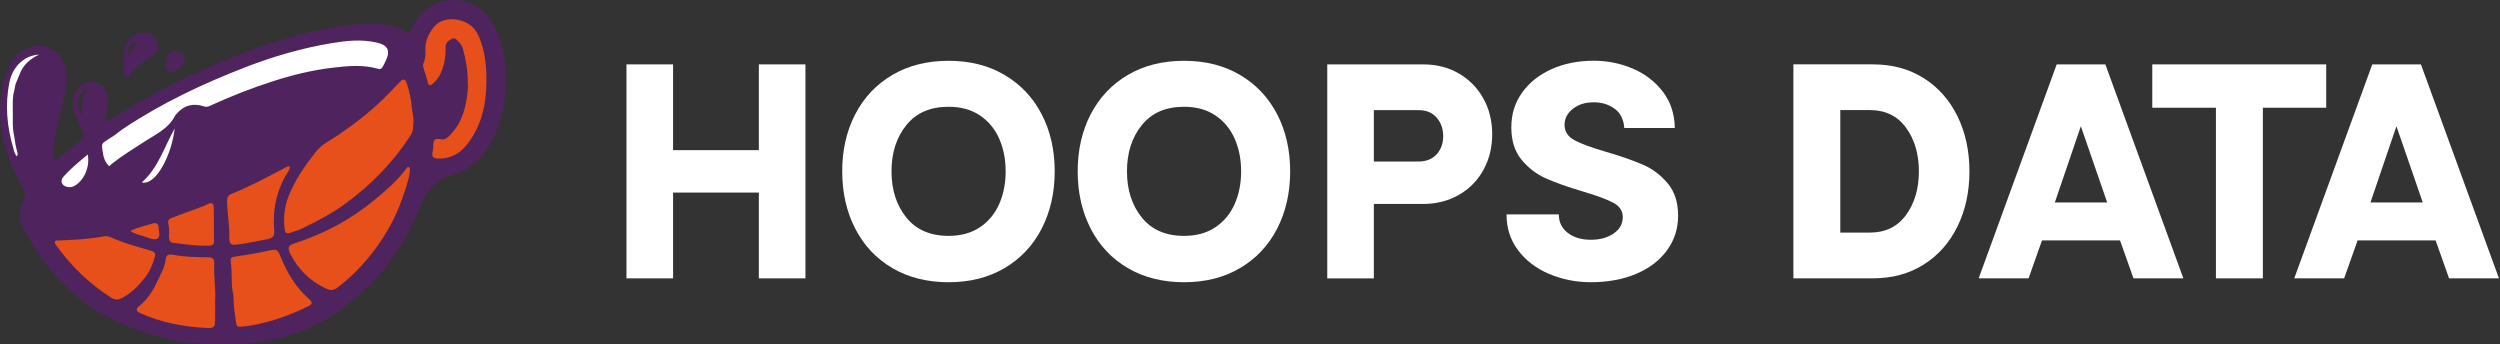 <svg width="247" height="34" viewBox="0 0 247 34" fill="none" xmlns="http://www.w3.org/2000/svg">
<rect x="0" y="0" width="247" height="34" fill="#333333" stroke="none"/>
<g id="Logo">
<g id="Group 3">
<path id="Vector 1" d="M9.621 13.145L5.22 17.654L5.971 20.552L13.915 19.586L38.176 7.885L39.786 3.483L31.198 3.698L20.893 7.348L9.621 13.145Z" fill="white"/>
<path id="Vector" d="M8.72 30.18C8.72 30.18 14.155 33.977 20.821 33.97C21.339 33.97 21.857 33.973 22.376 33.991C24.259 34.057 29.719 33.876 34.376 30.065" fill="#4F235E"/>
<path id="Vector_2" d="M9.617 30.429C9.622 30.274 9.077 30.456 8.979 30.376C8.26 29.79 7.518 29.227 6.837 28.599C4.878 26.796 3.345 24.675 2.186 22.277C1.783 21.442 1.914 20.63 2.298 19.854C2.526 19.393 2.56 19.056 2.278 18.57C0.97 16.314 0.065 13.908 0.004 11.267C-0.037 9.492 0.252 7.765 1.129 6.184C2.223 4.216 4.86 3.958 6.049 5.712C6.685 6.651 6.665 7.71 6.494 8.785C6.231 10.431 5.675 12.011 5.407 13.657C5.306 14.278 5.275 14.895 5.277 15.52C5.277 15.641 5.236 15.8 5.382 15.862C5.527 15.924 5.612 15.78 5.702 15.701C6.488 15.016 7.289 14.351 8.137 13.744C8.356 13.587 8.319 13.438 8.229 13.228C7.927 12.525 7.637 11.816 7.361 11.103C6.94 10.012 7.389 8.754 8.372 8.253C9.298 7.783 10.427 8.4 10.595 9.425C10.712 10.129 10.591 10.816 10.461 11.503C10.428 11.676 10.305 11.841 10.437 12.06C11.077 11.796 11.617 11.358 12.203 11.005C16.151 8.628 20.279 6.632 24.608 5.046C26.614 4.311 28.646 3.656 30.72 3.157C32.625 2.698 34.563 2.368 36.529 2.369C37.804 2.37 39.101 2.417 40.219 3.195C40.589 3.451 40.612 3.049 40.671 2.891C40.881 2.335 41.165 1.835 41.577 1.406C43.667 -0.769 47.091 -0.364 48.663 2.227C49.595 3.766 49.873 5.469 49.948 7.212C50.061 9.802 49.615 12.27 48.247 14.532C47.323 16.06 45.998 16.987 44.295 17.434C43.249 17.71 42.608 18.475 42.057 19.338C41.473 20.252 41.209 21.311 40.73 22.273C39.954 23.832 39.014 25.281 37.936 26.65C36.906 27.958 35.653 29.02 34.375 30.063C34.269 30.15 33.163 30.04 33.046 30.177C32.842 30.418 33.16 30.985 33.314 31.006M10.679 16.314C10.775 16.454 10.852 16.4 10.926 16.291C12.004 15.416 13.184 14.698 14.345 13.947C15.439 13.239 16.666 12.697 17.291 11.437C17.331 11.358 17.407 11.298 17.467 11.228C18.194 10.377 19.1 10.174 20.141 10.508C20.352 10.576 20.515 10.558 20.714 10.467C22.756 9.534 24.841 8.707 26.978 8.023C28.91 7.403 30.886 6.919 32.902 6.685C34.385 6.512 35.892 6.366 37.369 6.804C37.587 6.869 37.723 6.757 37.82 6.587C37.92 6.412 38.002 6.229 38.091 6.05C38.615 4.995 38.323 4.452 37.197 4.199C35.695 3.86 34.198 4.023 32.726 4.27C29.841 4.753 27.038 5.564 24.306 6.62C20.095 8.248 16.028 10.158 12.259 12.665C12.075 12.78 11.91 12.919 11.788 13.001C11.714 13.05 11.646 13.108 11.579 13.166C11.214 13.477 10.771 13.678 10.392 13.969C9.988 14.214 10.075 14.396 10.133 14.92C10.162 15.082 10.191 15.245 10.22 15.407C10.303 15.736 10.397 15.918 10.575 16.197L10.679 16.313V16.314ZM0.987 12.905C0.556 11.962 0.999 11.424 0.964 11.272C1.099 11.014 1.4 11.999 1.249 11.744C1.278 11.22 0.946 10.618 0.975 10.094C1.015 10.014 1.344 9.948 1.231 9.864C1.274 9.644 1.02 9.595 1.063 9.375C1.319 9.307 1.139 9.039 1.03 8.889L1.273 8.272C1.568 7.923 1.449 7.445 1.836 7.103C2.201 6.329 3.012 5.792 3.868 5.394C2.396 5.464 1.24 6.592 0.932 8.122C0.484 10.343 0.68 12.519 1.326 14.671C1.239 14.911 1.113 15.165 1.482 15.241C1.529 15.31 1.563 15.36 1.609 15.43C1.554 15.872 1.853 16.139 2.116 16.431C1.648 16.323 1.258 15.34 0.866 14.89C0.861 14.809 1.179 14.771 1.175 14.691C1.281 14.544 1.223 14.585 0.998 14.514L1.208 13.499C0.843 12.951 1.23 13.05 0.987 12.904V12.905ZM28.608 16.431C28.392 16.416 28.222 16.541 28.047 16.633C26.376 17.515 24.708 18.403 22.959 19.123C22.672 19.242 22.431 19.587 22.434 19.897C22.444 21.032 22.676 22.15 22.655 23.29C22.638 24.21 22.773 24.261 23.71 24.127C24.615 23.998 25.507 23.809 26.403 23.636C26.973 23.527 27.136 23.311 27.091 22.767C26.919 20.68 27.329 18.726 28.475 16.949C28.575 16.794 28.658 16.629 28.61 16.432C28.625 16.428 28.641 16.424 28.657 16.42C28.646 16.409 28.636 16.397 28.625 16.384C28.619 16.4 28.614 16.416 28.609 16.43L28.608 16.431ZM40.821 12.23C40.935 11.74 40.741 11.224 40.695 10.698C40.623 9.847 40.46 8.999 40.173 8.185C40.042 7.815 39.838 7.733 39.539 8.06C39.196 8.437 38.822 8.785 38.472 9.156C37.013 10.705 35.345 11.998 33.603 13.211C32.779 13.784 31.815 14.21 31.192 15.007C30.121 16.376 29.117 17.806 28.484 19.442C28.083 20.478 27.984 21.567 28.127 22.677C28.172 23.027 28.339 23.114 28.651 23.005C29.03 22.872 29.425 22.773 29.785 22.6C31.261 21.89 32.711 21.141 34.048 20.172C36.64 18.295 38.829 16.051 40.572 13.365C40.803 13.009 40.853 12.665 40.819 12.228L40.821 12.23ZM40.501 16.964C40.453 16.813 40.578 16.61 40.408 16.512C40.271 16.432 40.187 16.596 40.115 16.693C39.247 17.852 38.157 18.789 37.054 19.707C34.69 21.673 31.939 23.083 29.026 24.065C28.37 24.286 28.367 24.622 28.912 25.49C29.661 26.682 30.701 27.667 31.923 28.363C32.383 28.624 32.814 28.805 33.27 28.465C34.467 27.573 35.528 26.526 36.465 25.382C37.873 23.665 38.994 21.756 39.732 19.643C40.038 18.767 40.354 17.892 40.5 16.964H40.501ZM23.058 29.131C23.069 30.2 23.201 31.084 23.338 31.969C23.377 32.229 23.52 32.313 23.753 32.285C24.189 32.234 24.627 32.198 25.056 32.116C26.894 31.762 28.638 31.134 30.321 30.323C30.894 30.047 30.949 29.906 30.479 29.489C29.184 28.343 28.349 26.896 27.704 25.323C27.416 24.621 27.312 24.593 26.565 24.757C25.532 24.984 24.487 25.169 23.44 25.319C22.758 25.415 22.742 25.416 22.825 26.136C22.945 27.188 22.811 28.259 23.057 29.131H23.058ZM21.254 29.765C21.341 28.599 21.105 27.323 21.167 26.042C21.191 25.545 20.981 25.417 20.519 25.417C19.349 25.417 18.176 25.378 17.023 25.16C16.595 25.08 16.404 25.27 16.373 25.609C16.3 26.403 15.874 27.067 15.562 27.752C15.134 28.688 14.585 29.586 13.739 30.252C13.443 30.486 13.392 30.723 13.847 30.931C15.941 31.881 18.151 32.295 20.428 32.403C21.148 32.437 21.24 32.322 21.253 31.588C21.264 31.02 21.255 30.452 21.255 29.767L21.254 29.765ZM46.221 8.195C46.263 8.64 46.198 9.186 46.114 9.728C45.923 10.951 45.55 12.103 44.72 13.058C44.407 13.418 44.055 13.869 43.553 13.758C42.868 13.607 42.801 13.919 42.81 14.438C42.813 14.636 42.761 14.835 42.73 15.034C42.663 15.463 42.788 15.652 43.278 15.665C45.064 15.715 46.066 14.599 46.84 13.241C47.615 11.88 47.955 10.39 48.032 8.801C48.11 7.181 48.043 5.605 47.501 4.079C47.24 3.342 46.879 2.648 46.108 2.256C45.027 1.706 43.582 1.734 42.822 2.726C42.347 3.345 42.018 4.023 42.03 4.834C42.037 5.289 42.062 5.744 41.858 6.183C41.759 6.394 41.807 6.647 41.886 6.882C42.019 7.279 42.163 7.676 42.249 8.084C42.332 8.478 42.504 8.501 42.765 8.268C43.109 7.963 43.393 7.614 43.574 7.175C43.906 6.367 44.06 5.535 44.026 4.662C44.009 4.234 44.294 4.006 44.646 3.844C45.019 3.672 45.167 3.995 45.368 4.185C45.56 4.366 45.677 4.605 45.743 4.849C46.027 5.91 46.228 6.984 46.222 8.195H46.221ZM15.336 25.247C15.364 24.922 15.149 24.842 14.904 24.77C13.75 24.428 12.589 24.116 11.467 23.67C11.089 23.52 10.72 23.255 10.269 23.346C8.815 23.638 7.338 23.683 5.863 23.759C5.711 23.767 5.498 23.694 5.428 23.889C5.369 24.056 5.52 24.189 5.615 24.321C7.09 26.355 8.866 28.066 10.994 29.415C11.38 29.659 11.692 29.637 12.059 29.442C12.967 28.96 13.68 28.254 14.303 27.46C14.814 26.809 15.124 26.045 15.336 25.247ZM21.139 22.265C21.139 22.265 21.13 22.265 21.126 22.265C21.126 21.681 21.144 21.095 21.12 20.511C21.102 20.061 20.919 19.973 20.512 20.173C20.253 20.302 19.991 20.418 19.714 20.513C18.788 20.829 17.876 21.186 16.959 21.53C16.709 21.624 16.551 21.791 16.624 22.075C16.739 22.525 16.707 22.984 16.699 23.439C16.695 23.78 16.849 23.969 17.162 24.005C18.339 24.139 19.512 24.328 20.706 24.27C21.047 24.253 21.151 24.119 21.142 23.802C21.127 23.29 21.138 22.778 21.138 22.267L21.139 22.265ZM8.672 15.265C7.811 15.979 6.995 16.644 6.29 17.433C5.904 17.865 6.07 18.342 6.651 18.47C6.909 18.527 7.146 18.485 7.384 18.348C8.317 17.811 8.899 16.487 8.672 15.266V15.265ZM17.264 12.685C16.236 14.49 15.663 16.553 14.012 18.025C15.462 18.351 16.977 15.2 17.264 12.685ZM12.869 22.818C13.405 23.171 13.97 23.248 14.489 23.442C14.854 23.578 15.314 23.744 15.578 23.556C15.876 23.343 15.687 22.845 15.675 22.47C15.663 22.12 15.459 21.971 15.131 22.068C14.393 22.287 13.63 22.434 12.87 22.817L12.869 22.818ZM8.081 11.421C8.062 10.495 7.965 9.566 8.754 8.766C7.701 8.924 7.351 10.542 8.081 11.421Z" fill="#4F235E"/>
<path id="Vector_3" d="M12.185 6.353C12.229 5.652 12.23 4.972 12.495 4.334C12.843 3.501 13.804 3.055 14.661 3.296C15.188 3.445 15.445 3.823 15.557 4.305C15.661 4.749 15.489 5.138 15.149 5.433C14.929 5.623 14.69 5.797 14.439 5.944C13.831 6.302 13.329 6.771 12.908 7.332C12.801 7.475 12.695 7.663 12.473 7.602C12.251 7.541 12.259 7.323 12.24 7.147C12.21 6.875 12.201 6.6 12.184 6.353H12.185ZM13.644 4.055C13.005 4.012 12.543 4.793 12.742 5.492C13.124 5.081 13.184 4.489 13.644 4.055Z" fill="#4F235E"/>
<path id="Vector_4" d="M16.371 6.363C16.495 5.398 16.704 5.018 17.468 5.073C17.964 5.109 18.189 5.405 18.256 5.829C18.353 6.432 17.27 7.267 16.7 7.042C16.399 6.923 16.344 6.657 16.37 6.363H16.371Z" fill="#4F235E"/>
<path id="Vector_5" d="M40.821 12.23C40.855 12.666 40.805 13.01 40.574 13.367C38.831 16.053 36.642 18.297 34.05 20.174C32.713 21.142 31.263 21.892 29.787 22.602C29.427 22.774 29.032 22.874 28.654 23.007C28.342 23.116 28.174 23.029 28.129 22.678C27.985 21.569 28.085 20.479 28.486 19.444C29.118 17.808 30.123 16.378 31.194 15.009C31.817 14.211 32.782 13.785 33.605 13.213C35.347 12.001 37.015 10.707 38.474 9.158C38.824 8.788 39.197 8.439 39.541 8.062C39.84 7.735 40.044 7.817 40.175 8.187C40.462 9 40.625 9.849 40.697 10.7C40.742 11.225 40.936 11.742 40.823 12.232L40.821 12.23Z" fill="#E74F1B"/>
<path id="Vector_6" d="M40.501 16.964C40.355 17.892 40.039 18.767 39.733 19.643C38.995 21.756 37.874 23.666 36.465 25.383C35.529 26.524 34.468 27.573 33.271 28.465C32.904 28.739 32.553 28.675 32.19 28.503C30.634 27.765 29.465 26.625 28.683 25.093C28.381 24.499 28.485 24.238 29.058 24.053C32.011 23.106 34.697 21.668 37.082 19.684C38.176 18.773 39.255 17.843 40.115 16.693C40.187 16.596 40.271 16.432 40.408 16.512C40.577 16.61 40.453 16.813 40.501 16.964Z" fill="#E74F1B"/>
<path id="Vector_7" d="M23.058 29.131C22.812 28.258 22.946 27.187 22.826 26.136C22.743 25.416 22.759 25.416 23.441 25.319C24.488 25.169 25.532 24.984 26.566 24.757C27.313 24.593 27.418 24.622 27.705 25.323C28.35 26.897 29.183 28.343 30.48 29.489C30.95 29.905 30.895 30.047 30.322 30.323C28.639 31.135 26.895 31.763 25.057 32.116C24.628 32.198 24.19 32.234 23.754 32.285C23.52 32.313 23.378 32.229 23.338 31.969C23.202 31.084 23.07 30.2 23.059 29.131H23.058Z" fill="#E74F1B"/>
<path id="Vector_8" d="M21.254 29.766C21.254 30.451 21.263 31.019 21.252 31.587C21.238 32.321 21.147 32.436 20.427 32.402C18.15 32.294 15.94 31.88 13.846 30.93C13.39 30.723 13.442 30.485 13.739 30.251C14.584 29.586 15.133 28.688 15.561 27.751C15.874 27.067 16.299 26.402 16.372 25.608C16.403 25.269 16.595 25.079 17.022 25.16C18.175 25.378 19.348 25.416 20.518 25.416C20.98 25.416 21.19 25.545 21.166 26.041C21.104 27.322 21.34 28.598 21.253 29.765L21.254 29.766Z" fill="#E74F1B"/>
<path id="Vector_9" d="M46.221 8.195C46.227 6.984 46.027 5.909 45.742 4.849C45.676 4.605 45.559 4.367 45.367 4.185C45.165 3.995 45.017 3.672 44.645 3.844C44.293 4.006 44.007 4.234 44.025 4.662C44.06 5.535 43.906 6.367 43.573 7.175C43.393 7.614 43.109 7.962 42.764 8.268C42.503 8.501 42.33 8.478 42.248 8.084C42.161 7.676 42.018 7.279 41.885 6.881C41.806 6.647 41.758 6.394 41.857 6.182C42.06 5.743 42.036 5.288 42.029 4.834C42.017 4.023 42.347 3.346 42.821 2.726C43.581 1.733 45.026 1.706 46.107 2.256C46.879 2.648 47.239 3.341 47.5 4.079C48.042 5.605 48.108 7.182 48.031 8.801C47.954 10.391 47.614 11.881 46.839 13.24C46.066 14.599 45.063 15.715 43.277 15.665C42.787 15.652 42.663 15.463 42.73 15.034C42.761 14.836 42.812 14.636 42.809 14.438C42.801 13.92 42.868 13.607 43.553 13.758C44.054 13.869 44.407 13.418 44.719 13.058C45.549 12.103 45.923 10.951 46.113 9.728C46.197 9.186 46.262 8.64 46.22 8.195H46.221Z" fill="#E74F1B"/>
<path id="Vector_10" d="M15.336 25.247C15.124 26.045 14.814 26.808 14.303 27.46C13.68 28.254 12.966 28.96 12.059 29.442C11.692 29.637 11.38 29.659 10.994 29.415C8.865 28.067 7.089 26.356 5.615 24.321C5.519 24.189 5.368 24.056 5.428 23.889C5.498 23.694 5.711 23.767 5.863 23.759C7.338 23.683 8.814 23.638 10.269 23.346C10.72 23.255 11.089 23.52 11.467 23.67C12.589 24.117 13.75 24.43 14.904 24.77C15.15 24.843 15.363 24.922 15.336 25.247Z" fill="#E74F1B"/>
<path id="Vector_11" d="M28.61 16.432C28.658 16.629 28.575 16.793 28.475 16.949C27.33 18.726 26.919 20.68 27.092 22.767C27.136 23.311 26.973 23.527 26.403 23.636C25.506 23.809 24.616 23.998 23.71 24.127C22.774 24.261 22.638 24.21 22.655 23.29C22.677 22.15 22.444 21.032 22.434 19.897C22.431 19.571 22.525 19.3 22.826 19.178C24.625 18.448 26.334 17.537 28.049 16.633C28.223 16.541 28.393 16.416 28.609 16.431L28.611 16.433L28.61 16.432Z" fill="#E74F1B"/>
<path id="Vector_12" d="M21.139 22.266C21.139 22.777 21.128 23.289 21.143 23.801C21.151 24.118 21.047 24.252 20.707 24.269C19.514 24.326 18.341 24.138 17.163 24.004C16.85 23.968 16.695 23.779 16.7 23.438C16.707 22.983 16.74 22.524 16.625 22.074C16.552 21.791 16.71 21.623 16.96 21.529C17.876 21.186 18.789 20.828 19.715 20.512C19.993 20.417 20.253 20.301 20.513 20.172C20.92 19.972 21.103 20.06 21.121 20.51C21.145 21.093 21.127 21.679 21.127 22.265C21.131 22.265 21.136 22.265 21.14 22.265L21.139 22.266Z" fill="#E74F1B"/>
<path id="Vector_13" d="M1.538 8.302C1.487 8.548 1.438 8.794 1.388 9.041C1.331 9.284 1.325 9.237 1.306 9.405C1.294 9.569 1.282 9.732 1.27 9.895C1.265 10.012 1.265 10.103 1.262 10.2C1.263 10.725 1.264 11.249 1.265 11.773C1.272 12.048 1.265 12.274 1.272 12.507C1.284 12.636 1.295 12.764 1.307 12.892C1.32 13.033 1.353 13.227 1.406 13.477C1.448 13.757 1.492 14.038 1.535 14.318C1.572 14.467 1.59 14.516 1.616 14.674C1.639 14.764 1.662 14.855 1.685 14.944C1.767 15.269 1.797 15.3 1.607 15.439C1.583 15.376 1.558 15.313 1.534 15.251C1.349 14.943 1.38 14.823 1.325 14.672C0.68 12.52 0.484 10.343 0.931 8.123C1.239 6.593 2.396 5.465 3.867 5.395C3.011 5.793 2.404 6.321 2.041 7.094" fill="white"/>
<path id="Vector_14" d="M12.869 22.818C13.629 22.435 14.393 22.288 15.13 22.069C15.459 21.971 15.662 22.12 15.674 22.471C15.686 22.845 15.875 23.344 15.577 23.557C15.313 23.745 14.852 23.579 14.488 23.442C13.969 23.248 13.405 23.171 12.868 22.819L12.869 22.818Z" fill="#E74F1B"/>
<path id="Vector_15" d="M28.608 16.431C28.613 16.416 28.618 16.4 28.624 16.386C28.635 16.397 28.645 16.409 28.656 16.421C28.641 16.425 28.625 16.429 28.609 16.433L28.607 16.431H28.608Z" fill="#E74F1B"/>
</g>
<g id="Group">
<path id="Vector_16" d="M61.896 6.361H66.5V14.835H74.974V6.361H79.578V27.5H74.974V19.026H66.5V27.5H61.896V6.361Z" fill="white"/>
<path id="Vector_17" d="M88.156 26.483C86.57 25.547 85.352 24.251 84.494 22.584C83.64 20.921 83.211 19.036 83.211 16.93C83.211 14.825 83.64 12.944 84.494 11.293C85.352 9.639 86.57 8.346 88.156 7.41C89.742 6.474 91.597 6.007 93.722 6.007C95.847 6.007 97.673 6.474 99.258 7.41C100.844 8.346 102.063 9.639 102.92 11.293C103.778 12.947 104.204 14.825 104.204 16.93C104.204 19.036 103.775 20.921 102.92 22.584C102.066 24.248 100.844 25.547 99.258 26.483C97.673 27.419 95.827 27.884 93.722 27.884C91.616 27.884 89.742 27.416 88.156 26.483ZM96.822 22.451C97.666 21.879 98.303 21.112 98.726 20.147C99.148 19.182 99.359 18.11 99.359 16.927C99.359 15.745 99.148 14.675 98.726 13.71C98.303 12.745 97.666 11.979 96.822 11.407C95.974 10.835 94.94 10.549 93.722 10.549C91.912 10.549 90.518 11.153 89.543 12.365C88.569 13.574 88.081 15.098 88.081 16.927C88.081 18.756 88.569 20.277 89.543 21.489C90.518 22.698 91.909 23.305 93.722 23.305C94.944 23.305 95.977 23.019 96.822 22.448V22.451Z" fill="white"/>
<path id="Vector_18" d="M111.42 26.483C109.835 25.547 108.616 24.251 107.758 22.584C106.904 20.921 106.475 19.036 106.475 16.93C106.475 14.825 106.904 12.944 107.758 11.293C108.616 9.639 109.835 8.346 111.42 7.41C113.006 6.474 114.861 6.007 116.986 6.007C119.111 6.007 120.937 6.474 122.523 7.41C124.108 8.346 125.327 9.639 126.185 11.293C127.042 12.947 127.468 14.825 127.468 16.93C127.468 19.036 127.039 20.921 126.185 22.584C125.33 24.248 124.108 25.547 122.523 26.483C120.937 27.419 119.092 27.884 116.986 27.884C114.881 27.884 113.006 27.416 111.42 26.483ZM120.086 22.451C120.931 21.879 121.567 21.112 121.99 20.147C122.412 19.182 122.623 18.11 122.623 16.927C122.623 15.745 122.412 14.675 121.99 13.71C121.567 12.745 120.931 11.979 120.086 11.407C119.238 10.835 118.204 10.549 116.986 10.549C115.176 10.549 113.782 11.153 112.808 12.365C111.833 13.574 111.345 15.098 111.345 16.927C111.345 18.756 111.833 20.277 112.808 21.489C113.782 22.698 115.173 23.305 116.986 23.305C118.208 23.305 119.241 23.019 120.086 22.448V22.451Z" fill="white"/>
<path id="Vector_19" d="M140.608 6.361C141.927 6.361 143.103 6.66 144.136 7.261C145.17 7.862 145.975 8.684 146.557 9.727C147.139 10.77 147.428 11.953 147.428 13.268C147.428 14.584 147.135 15.744 146.557 16.797C145.975 17.85 145.163 18.672 144.12 19.263C143.077 19.855 141.904 20.15 140.608 20.15H135.737V27.503H131.133V6.364H140.611L140.608 6.361ZM141.937 15.247C142.369 14.773 142.587 14.175 142.587 13.447C142.587 12.719 142.369 12.108 141.937 11.618C141.505 11.124 140.903 10.88 140.137 10.88H135.737V15.959H140.137C140.903 15.959 141.505 15.722 141.937 15.25V15.247Z" fill="white"/>
<path id="Vector_20" d="M153.065 27.071C151.785 26.529 150.762 25.752 149.995 24.738C149.228 23.724 148.844 22.538 148.844 21.18H154.011C154.011 21.947 154.306 22.558 154.898 23.01C155.489 23.465 156.246 23.689 157.172 23.689C158.098 23.689 158.829 23.481 159.43 23.068C160.031 22.655 160.33 22.113 160.33 21.444C160.33 20.833 160.015 20.361 159.385 20.027C158.755 19.692 157.741 19.319 156.344 18.906C154.888 18.474 153.692 18.048 152.757 17.635C151.821 17.223 151.015 16.609 150.336 15.79C149.657 14.974 149.319 13.905 149.319 12.586C149.319 11.267 149.667 10.172 150.368 9.174C151.067 8.18 152.035 7.404 153.276 6.842C154.518 6.279 155.915 6 157.468 6C158.807 6 160.08 6.257 161.292 6.767C162.504 7.277 163.495 8.037 164.275 9.041C165.052 10.045 165.451 11.248 165.471 12.645H160.48C160.421 11.8 160.1 11.163 159.521 10.741C158.94 10.318 158.257 10.107 157.471 10.107C156.623 10.107 155.931 10.325 155.388 10.757C154.846 11.189 154.576 11.722 154.576 12.352C154.576 12.982 154.904 13.502 155.564 13.857C156.223 14.211 157.27 14.594 158.709 15.01C160.184 15.442 161.396 15.868 162.342 16.28C163.287 16.693 164.099 17.311 164.779 18.126C165.458 18.945 165.796 20.001 165.796 21.3C165.796 22.6 165.432 23.721 164.704 24.725C163.976 25.729 162.956 26.506 161.65 27.058C160.34 27.607 158.849 27.883 157.175 27.883C155.72 27.883 154.352 27.614 153.072 27.071H153.065Z" fill="white"/>
<path id="Vector_21" d="M185.07 6.361C186.958 6.361 188.621 6.812 190.061 7.719C191.497 8.625 192.608 9.88 193.398 11.481C194.184 13.086 194.58 14.903 194.58 16.927C194.58 18.951 194.187 20.771 193.398 22.373C192.611 23.978 191.497 25.232 190.061 26.139C188.624 27.045 186.961 27.497 185.07 27.497H177.187V6.357H185.07V6.361ZM188.316 21.242C189.161 20.082 189.586 18.643 189.586 16.93C189.586 15.218 189.164 13.782 188.316 12.619C187.471 11.459 186.279 10.877 184.745 10.877H181.821V22.98H184.745C186.282 22.98 187.471 22.399 188.316 21.239V21.242Z" fill="white"/>
<path id="Vector_22" d="M203.197 6.361H208.009L215.716 27.5H210.787L209.458 23.75H201.751L200.422 27.5H195.493L203.201 6.361H203.197ZM208.188 20.001L205.589 12.472L203.019 20.001H208.185H208.188Z" fill="white"/>
<path id="Vector_23" d="M218.933 10.643H212.646V6.361H229.828V10.643H223.57V27.5H218.933V10.643Z" fill="white"/>
<path id="Vector_24" d="M234.376 6.361H239.189L246.896 27.5H241.967L240.638 23.75H232.931L231.602 27.5H226.673L234.38 6.361H234.376ZM239.367 20.001L236.768 12.472L234.201 20.001H239.367Z" fill="white"/>
</g>
</g>
</svg>
